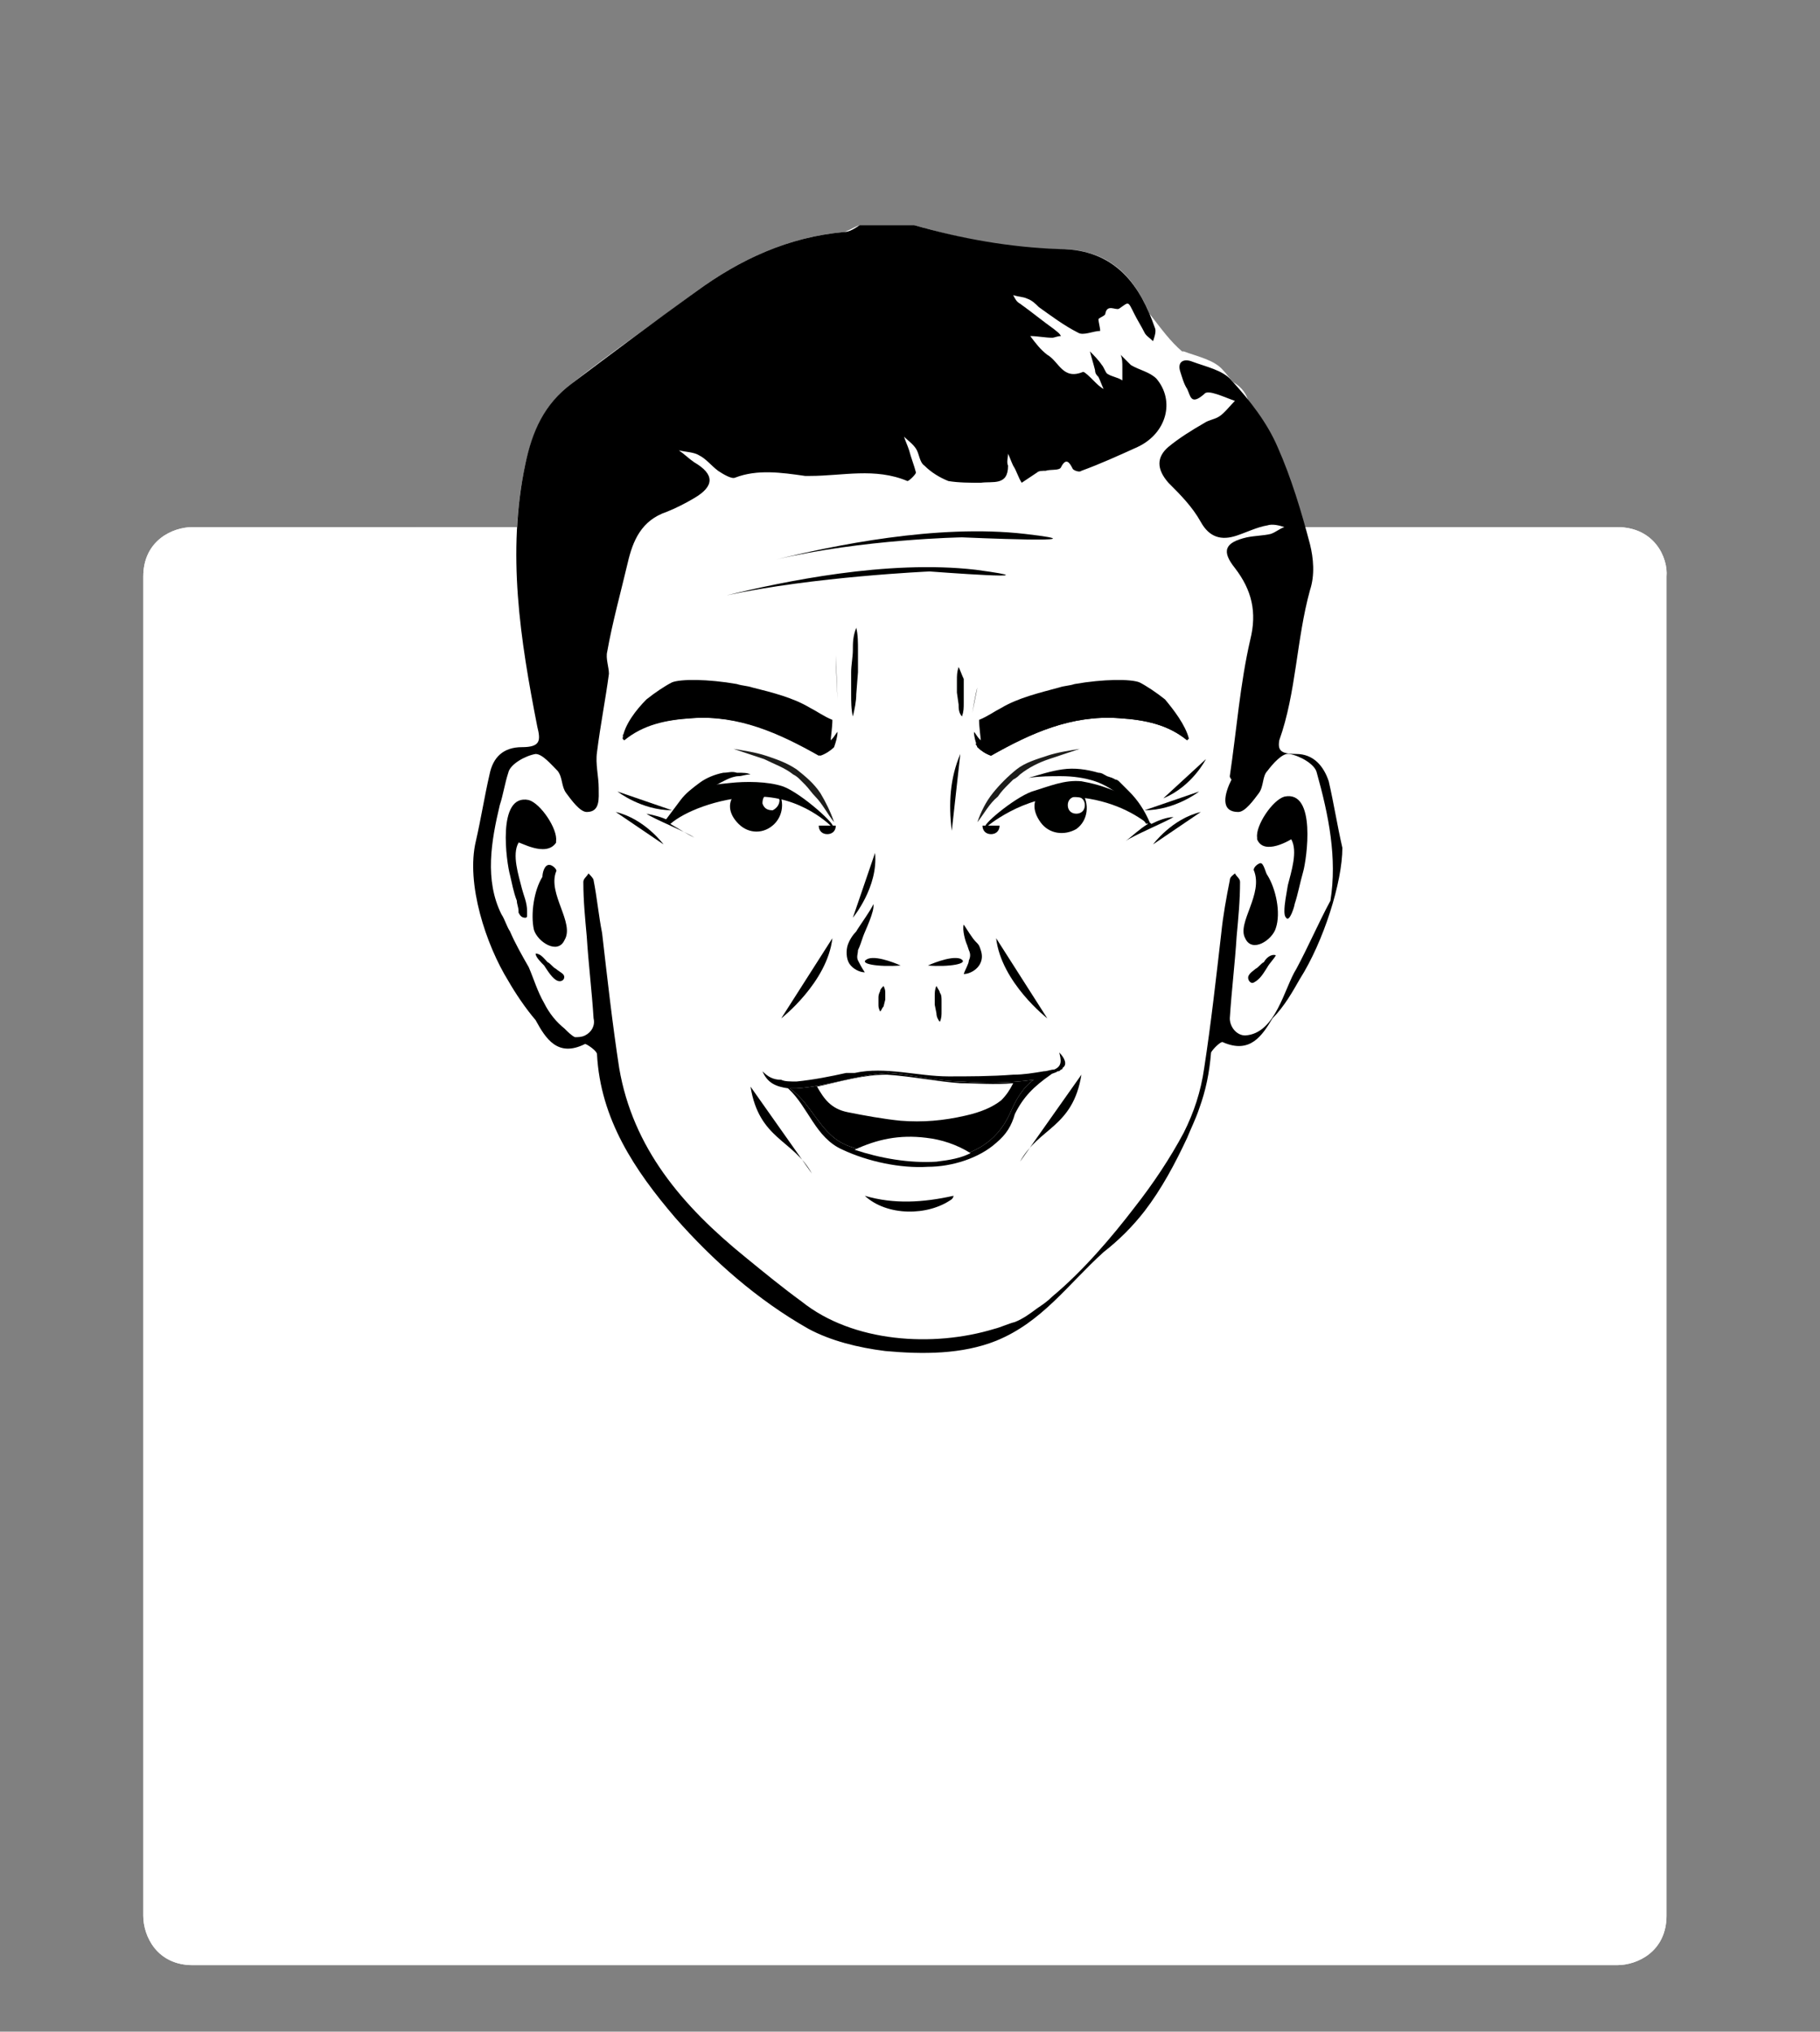 <?xml version="1.0" encoding="utf-8"?>
<!-- Generator: Adobe Illustrator 22.1.0, SVG Export Plug-In . SVG Version: 6.00 Build 0)  -->
<svg version="1.1" id="Laag_1" xmlns="http://www.w3.org/2000/svg" xmlns:xlink="http://www.w3.org/1999/xlink" x="0px" y="0px"
	 viewBox="0 0 106.7 119.1" style="enable-background:new 0 0 106.7 119.1;" xml:space="preserve">
<rect x="0" y="0" width="106.7" height="119.1" fill="#808080" stroke="none"/>
<style type="text/css">
	.st0{fill:#FFFFFF;}
	.st1{fill:#000100;}
	.st2{fill:#1D1D1B;}
</style>
<path class="st0" d="M95.3,113.7H10.4c-0.4,0-0.7-0.3-0.7-0.7V32c0-0.4,0.3-0.7,0.7-0.7h84.9c0.4,0,0.7,0.3,0.7,0.7v81
	C96,113.4,95.7,113.7,95.3,113.7z"/>
<rect x="24.4" y="30.9" class="st0" width="55.9" height="2"/>
<g>
	<g>
		<path class="st0" d="M94.8,30.9H78.5l-0.7,2h17c0.8,0,0.9,0.5,0.9,0.9v78.5c0,0.8-0.5,0.9-0.9,0.9H11.3c-0.8,0-0.9-0.5-0.9-0.9
			V33.8c0-0.8,0.5-0.9,0.9-0.9h16.6l-0.1-2H11.3c-1.2,0-2.9,0.8-2.9,2.9v78.5c0,1.2,0.8,2.9,2.9,2.9h83.5c1.2,0,2.9-0.8,2.9-2.9
			V33.8C97.8,32.7,97,30.9,94.8,30.9z"/>
	</g>
	<g>
		<path class="st0" d="M94.8,30.9H78.5l-0.7,2h17c0.8,0,0.9,0.5,0.9,0.9v78.5c0,0.8-0.5,0.9-0.9,0.9H11.3c-0.8,0-0.9-0.5-0.9-0.9
			V33.8c0-0.8,0.5-0.9,0.9-0.9h16.6l-0.1-2H11.3c-1.2,0-2.9,0.8-2.9,2.9v78.5c0,1.2,0.8,2.9,2.9,2.9h83.5c1.2,0,2.9-0.8,2.9-2.9
			V33.8C97.8,32.7,97,30.9,94.8,30.9z"/>
	</g>
</g>
<g>
	<path class="st0" d="M78.2,49.2c-0.3-1.3-0.5-2.6-0.8-3.9c-0.2-1-0.8-1.6-1.9-1.6c-0.9,0-1-0.2-1-0.8l0,0c1-2.9,1-5.9,1.8-8.8
		c0.2-0.8,0.2-1.8,0-2.7c-0.5-1.9-1.1-3.9-1.9-5.7c-0.3-0.7-0.8-1.4-1.2-2.1c-0.1-0.5-0.4-0.9-0.9-1.2c-0.2-0.2-0.4-0.5-0.6-0.7
		c-0.5-0.6-1.5-0.8-2.3-1.1h-0.1c-0.7-0.6-1.2-1.3-1.9-2.2c-0.9-2.1-2.3-3.8-5.3-3.8c-2.9,0-5.7-0.6-8.5-1.4h-3.2
		c-0.3,0.1-0.6,0.3-0.9,0.4c-3.3,0.3-6.1,1.6-8.7,3.5c-2.4,1.8-4.9,3.5-7.3,5.4c-1.6,1.2-2.3,2.9-2.7,4.7
		c-1.1,5.2-0.4,10.3,0.7,15.4c0.2,0.9,0.2,1.2-0.9,1.2c-1,0-1.6,0.7-1.9,1.6c-0.3,1.3-0.5,2.6-0.8,3.9c-0.5,2.5,0.6,6.1,1.9,8.2
		c0.4,0.7,0.9,1.6,1.6,2.3c0.6,1,1.3,2.1,2.9,1.4c0.1-0.1,0.6,0.4,0.7,0.6c0.2,3.8,2.2,6.8,4.6,9.6c2.2,2.6,4.8,4.8,7.8,6.5
		c1.4,0.8,3,1.2,4.5,1.3c2.1,0.2,4.5,0.3,6.5-0.6c2.7-1.1,4.3-3.3,6.3-5.2c0.8-0.8,1.6-1.5,2.4-2.4c1.1-1.3,1.8-2.8,2.5-4.3
		c0.3-0.6,0.5-1.1,0.7-1.7l0,0l0,0c0.4-1,0.6-2.1,0.7-3.3c0-0.2,0.6-0.6,0.7-0.6c1.6,0.8,2.3-0.3,2.9-1.4c0.6-0.7,1.2-1.6,1.6-2.3
		C77.6,55.2,78.7,51.7,78.2,49.2z"/>
	<path class="st1" d="M52.8,56.6c0,0-1.3-0.6-1.9-0.4C50.2,56.5,51.5,56.7,52.8,56.6z"/>
	<path class="st1" d="M54.4,56.6c1.2,0.1,2.5-0.1,1.9-0.4C55.7,56,54.4,56.6,54.4,56.6z"/>
	<path class="st1" d="M56.5,57.1c0.3,0,0.7-0.2,0.9-0.5s0.2-0.6,0.1-0.9c-0.1-0.3-0.1-0.3-0.3-0.5s-0.5-0.7-0.7-1
		c-0.1,0.3,0.1,1,0.2,1.2c0.1,0.3,0,0,0.1,0.3c0.1,0.2,0.1,0.4,0,0.6C56.8,56.5,56.6,56.8,56.5,57.1z"/>
	<path class="st1" d="M50.2,54.6c-0.2,0.2-0.4,0.5-0.5,0.8s-0.1,0.8,0.1,1.1c0.2,0.3,0.6,0.5,0.9,0.5c-0.2-0.3-0.3-0.5-0.4-0.7
		c-0.1-0.2,0-0.4,0-0.6c0.1-0.2,0.2-0.5,0.3-0.8s0.7-1.5,0.6-1.9C51.1,53.3,50.3,54.4,50.2,54.6z"/>
	<path class="st1" d="M51.5,58.5v0.4c0,0.1,0,0.2,0.1,0.4c0.1-0.1,0.1-0.2,0.2-0.3l0.1-0.4c0-0.1,0-0.2,0-0.4c0-0.1,0-0.2-0.1-0.4
		c-0.1,0.1-0.2,0.2-0.2,0.3C51.5,58.3,51.5,58.4,51.5,58.5z"/>
	<path class="st1" d="M54.9,57.8c-0.1,0.2-0.1,0.4-0.1,0.6c0,0.2,0,0.4,0,0.5l0.1,0.5c0,0.2,0.1,0.4,0.2,0.5
		c0.1-0.2,0.1-0.4,0.1-0.6v-0.6c0-0.2,0-0.4-0.1-0.5C55.1,58.1,55,58,54.9,57.8z"/>
	<path class="st1" d="M56.3,44.2c-0.6,1.4-0.7,2.9-0.5,4.5"/>
	<path class="st1" d="M66,49.3c0.4-0.3,2.3-1.1,2.8-1.4c-0.4,0-0.9,0.2-1.3,0.4c-0.7-0.6-1-1.4-1.8-1.8c-0.8-0.3-1.2-0.5-2.3-0.7
		c-1-0.1-1.9,0.3-2.9,0.6c-1.1,0.4-3.1,2.1-2.7,2.1c0,0,2.2-1.9,4.9-1.8c2.2,0.1,3.7,0.9,4.6,1.6C66.8,48.6,66.4,49,66,49.3z"/>
	<path class="st1" d="M50,38.1c0,0.4-0.1,0.9-0.1,1.3v1.3c0,0.4,0,0.9,0.1,1.3c0.1-0.4,0.2-0.9,0.2-1.3l0.1-1.3c0-0.4,0-0.9,0-1.3
		c0-0.4,0-0.9-0.1-1.3C50,37.3,50,37.7,50,38.1z"/>
	<path class="st1" d="M56.2,39.1c-0.1,0.3-0.1,0.5-0.1,0.8c0,0.2,0,0.5,0,0.7l0.1,0.7c0,0.2,0,0.5,0.2,0.7c0.1-0.3,0.1-0.5,0.1-0.8
		v-0.7c0-0.2,0-0.5,0-0.7C56.4,39.6,56.3,39.3,56.2,39.1z"/>
	<path class="st1" d="M67.6,49.5c0,0,1.1-1.5,2.8-1.9"/>
	<path class="st1" d="M57.9,54.4"/>
	<path class="st1" d="M70.3,46.4c0,0-1.4,1.1-3.2,1.1"/>
	<path class="st1" d="M70.7,44.5c0,0-0.8,1.6-2.5,2.3"/>
	<path class="st1" d="M61.4,59.7c0,0-2.7-2.1-3-4.7"/>
	<path class="st1" d="M45.8,59.7c0,0,2.7-2.1,3-4.7"/>
	<path class="st1" d="M50,53.8c0,0,1.5-1.8,1.3-3.8"/>
	<path class="st1" d="M49,38.4c0,0.7,0.1,2.6,0.1,2.6"/>
	<path class="st1" d="M57.3,40.3c-0.1,0.3-0.3,1.5-0.3,1.5"/>
	<path class="st1" d="M42.6,34.9c3.3-0.8,9.4-2.1,14.6-1.5c5.2,0.7-2.7,0.1-2.7,0.1S47.7,33.8,42.6,34.9z"/>
	<path class="st1" d="M45.5,32.8c3.3-0.8,9.4-2.1,14.6-1.5s-3.7,0.2-3.7,0.2S50.6,31.6,45.5,32.8z"/>
	<path class="st1" d="M63.4,46.4l-2.2-0.1c-0.7,0.5-0.7,1.2-0.2,1.9s1.4,0.8,2.1,0.4C63.8,48.1,63.9,47.1,63.4,46.4z M63.1,47.7
		c-0.3,0-0.5-0.2-0.5-0.5s0.2-0.5,0.5-0.5s0.5,0.2,0.5,0.5S63.4,47.7,63.1,47.7z"/>
	<path class="st1" d="M60.3,45.6c0.7-0.2,1.3-0.4,2-0.5s1.4,0,2.1,0.2c0.2,0,0.3,0.1,0.5,0.2l0.3,0.1l0.2,0.1c0.1,0,0.2,0.1,0.2,0.1
		l0.2,0.2c0.1,0.1,0.1,0.1,0.2,0.2l0.2,0.2c0.5,0.5,0.9,1.1,1.2,1.8l-0.2,0.1c-0.4-0.6-0.8-1.1-1.3-1.5s-1.1-0.8-1.7-1
		s-1.3-0.3-2-0.3C61.6,45.5,61,45.5,60.3,45.6z"/>
	<path class="st1" d="M39.3,48.3c0.8-0.7,2.7-1.5,4.9-1.6c2.8-0.1,4.6,1.8,4.6,1.8c0.4,0-1.8-2-2.9-2.4c-0.9-0.3-2.2-0.3-3.1-0.2
		c-1,0.1-1,0.1-1.9,0.4c-0.8,0.3-1,1.2-1.7,1.8c-0.4-0.2-0.8-0.3-1.3-0.4c0.4,0.3,2.4,1.1,2.8,1.4C40.3,48.9,39.8,48.6,39.3,48.3z"
		/>
	<path class="st1" d="M38.9,49.5c0,0-1.1-1.5-2.8-1.9"/>
	<path class="st1" d="M36.2,46.4c0,0,1.4,1.1,3.2,1.1"/>
	<path class="st1" d="M45.4,46.1l-2.2,0.3c-0.6,0.6-0.5,1.3,0.1,1.9c0.6,0.6,1.5,0.6,2.1,0C46,47.7,46,46.7,45.4,46.1z M45.3,47.5
		c-0.3,0-0.5-0.1-0.6-0.4c0-0.3,0.1-0.5,0.4-0.6c0.3,0,0.5,0.1,0.6,0.4C45.7,47.2,45.5,47.4,45.3,47.5z"/>
	<path class="st1" d="M44,45.4c-0.3,0-0.5,0.1-0.7,0.1s-0.5,0.1-0.7,0.2c-0.4,0.2-0.8,0.4-1.2,0.7c-0.1,0.1-0.2,0.1-0.3,0.2
		c-0.1,0.1-0.2,0.1-0.3,0.2L40.6,47c-0.1,0.1-0.2,0.2-0.3,0.2c-0.4,0.3-0.7,0.7-1.1,1L39,48.1c0.3-0.4,0.6-0.8,0.9-1.2
		c0.3-0.4,0.7-0.7,1.1-1c0.4-0.3,0.9-0.5,1.4-0.6c0.3,0,0.5-0.1,0.8,0C43.6,45.3,43.8,45.3,44,45.4z"/>
	<g>
		<g>
			<g>
				<g>
					<path d="M68.3,41c-0.5-0.4-1.1-0.8-1.5-1c-0.5-0.2-2.1-0.2-3.8,0.1c-0.3,0.1-0.6,0.1-0.9,0.2c-1.1,0.3-2.4,0.6-3.4,1.2
						c-0.4,0.2-0.8,0.5-1.3,0.7c0,0.4,0.1,1.1,0.1,1.2c0,0,0,0-0.1-0.1s-0.2-0.3-0.3-0.4c0,0.3,0.1,0.6,0.2,0.9
						c0.2,0.2,0.5,0.4,0.8,0.5c2.3-1.3,4.7-2.4,7.5-2.2c1.6,0.1,2.9,0.4,4,1.3l0.1-0.1C69.5,42.5,68.8,41.6,68.3,41z"/>
				</g>
			</g>
			<g>
				<g>
					<path d="M69.6,43.1c-2.3-1.8-5.1-2.4-7.8-1.5c-1.4,0.5-2.6,1.2-3.9,1.9c-0.2,0.1-0.5,0.1-0.7,0.1c0,0.1,0.1,0.1,0.1,0.2
						c0.2,0.2,0.5,0.4,0.8,0.5c2.3-1.3,4.7-2.4,7.5-2.2c1.6,0.1,2.9,0.4,4,1.3C69.5,43.3,69.6,43.2,69.6,43.1
						C69.6,43.2,69.6,43.2,69.6,43.1z"/>
				</g>
			</g>
		</g>
		<g>
			<g>
				<g>
					<path d="M37.9,41c0.5-0.4,1.1-0.8,1.5-1c0.5-0.2,2.1-0.2,3.8,0.1c0.3,0.1,0.6,0.1,0.9,0.2c1.2,0.3,2.4,0.6,3.4,1.2
						c0.4,0.2,0.8,0.5,1.3,0.7c0,0.4-0.1,1.1-0.1,1.2c0,0,0,0,0.1-0.1s0.2-0.3,0.3-0.4c0,0.3-0.1,0.6-0.2,0.9
						c-0.2,0.2-0.5,0.4-0.8,0.5c-2.3-1.3-4.7-2.4-7.5-2.2c-1.6,0.1-2.9,0.4-4,1.3l-0.1-0.1C36.6,42.5,37.3,41.6,37.9,41z"/>
				</g>
			</g>
			<g>
				<g>
					<path d="M36.5,43.1c2.3-1.8,5.1-2.4,7.8-1.5c1.4,0.5,2.6,1.2,3.9,1.9c0.2,0.1,0.5,0.1,0.7,0.1c0,0.1-0.1,0.1-0.1,0.2
						c-0.2,0.2-0.5,0.4-0.8,0.5c-2.3-1.3-4.7-2.4-7.5-2.2c-1.6,0.1-2.9,0.4-4,1.3C36.6,43.3,36.6,43.2,36.5,43.1
						C36.5,43.2,36.5,43.2,36.5,43.1z"/>
				</g>
			</g>
		</g>
	</g>
	<path d="M30.4,49.4c-0.4,0.7,0,1.9,0.2,2.7c0.1,0.4,0.3,0.8,0.3,1.3c0,0.1,0,0.2,0,0.3s-0.1,0.1-0.1,0.1l0,0l0,0l0,0
		c-0.2,0-0.3-0.1-0.4-0.3v-0.1l0,0c0-0.2-0.1-0.4-0.1-0.6c-0.2-0.5-0.3-1.1-0.4-1.5c-0.2-0.7-0.8-4.8,1.1-4.4
		c0.7,0.2,1.7,1.7,1.6,2.4v0.1C32,50.3,30.4,49.3,30.4,49.4z M32.6,56.8c-0.2-0.1-0.3-0.3-0.5-0.4c-0.2-0.2-0.4-0.5-0.7-0.5l0,0
		c0,0.2,0.3,0.5,0.5,0.7c0.2,0.3,0.5,0.8,0.8,0.9c0.3,0.1,0.5-0.2,0.3-0.4C32.9,57,32.7,56.9,32.6,56.8z M32.6,51.1
		c0.1-0.1-0.2-0.4-0.4-0.4c-0.3,0-0.4,0.5-0.4,0.7c-0.5,0.8-0.7,2.2-0.5,3.1c0.2,0.7,1.4,1.5,1.8,0.6C33.7,54.1,32.1,52.4,32.6,51.1
		z M75.3,53.4c0,0.1,0,0.3,0.1,0.4c0.2,0.3,0.5-0.7,0.5-0.8c0.2-0.6,0.3-1.2,0.5-1.9s0.8-4.8-1.1-4.4c-0.7,0.2-1.7,1.7-1.6,2.4v0.1
		c0.4,1,2,0,2,0c0.4,0.7,0,1.9-0.2,2.7C75.4,52.5,75.3,53,75.3,53.4z M73,55c0.4,0.9,1.6,0.1,1.8-0.6c0.3-0.9,0-2.3-0.5-3.1
		c-0.1-0.1-0.2-0.7-0.4-0.7c-0.1,0-0.4,0.2-0.4,0.4C74.1,52.4,72.5,54.1,73,55z M74.1,56.4c-0.2,0.1-0.3,0.3-0.5,0.4
		c-0.1,0.1-0.3,0.2-0.4,0.4s0.1,0.5,0.3,0.4c0.4-0.2,0.6-0.6,0.8-0.9c0.1-0.2,0.4-0.5,0.5-0.7l0,0C74.5,55.9,74.2,56.2,74.1,56.4z
		 M76.2,57.4c-0.4,0.7-0.9,1.6-1.6,2.3c-0.6,1-1.3,2.1-2.9,1.4c-0.1-0.1-0.6,0.4-0.7,0.6c-0.1,1.2-0.3,2.2-0.7,3.3l0,0l0,0
		c-0.2,0.6-0.5,1.2-0.7,1.7c-0.7,1.5-1.5,3-2.5,4.3c-0.7,0.9-1.5,1.7-2.4,2.4c-2.1,1.9-3.6,4.1-6.3,5.2c-2,0.8-4.3,0.8-6.5,0.6
		c-1.6-0.2-3.2-0.6-4.5-1.3c-3-1.7-5.6-4-7.8-6.5c-2.4-2.8-4.4-5.8-4.6-9.6c0-0.2-0.6-0.6-0.7-0.6c-1.6,0.8-2.3-0.3-2.9-1.4
		c-0.6-0.7-1.2-1.6-1.6-2.3c-1.3-2.1-2.5-5.7-1.9-8.2c0.3-1.3,0.5-2.6,0.8-3.9c0.2-1,0.8-1.6,1.9-1.6s1.1-0.4,0.9-1.2
		c-1-5.1-1.8-10.2-0.7-15.4c0.4-1.9,1.1-3.5,2.7-4.7c2.4-1.8,4.8-3.6,7.3-5.4c2.6-1.9,5.4-3.2,8.7-3.5c0.3,0,0.6-0.2,0.9-0.4h3.2
		c2.8,0.8,5.6,1.3,8.5,1.4c3.4,0,4.8,2.3,5.6,4.6c0.1,0.2,0,0.5-0.1,0.8c-0.2-0.2-0.4-0.3-0.5-0.5c-0.2-0.4-0.4-0.7-0.6-1.1
		c-0.4-0.8-0.3-0.7-0.9-0.3c-0.2,0.1-0.7-0.3-0.8,0.3c0,0.1-0.3,0.2-0.4,0.3c0,0.2,0.1,0.5,0.1,0.7c-0.4,0-1,0.3-1.3,0.1
		c-0.8-0.4-1.6-1-2.3-1.5c-0.2-0.2-0.4-0.4-0.7-0.5c-0.2-0.1-0.5-0.1-0.8-0.2c0.1,0.2,0.2,0.4,0.4,0.5c0.7,0.5,1.3,1,2,1.5
		c0.1,0.1,0.3,0.2,0.4,0.4c-0.2,0-0.4,0.1-0.5,0.1c-0.4,0-0.9-0.1-1.3-0.1c0.3,0.4,0.6,0.8,1,1.1c0.7,0.4,0.9,1.5,2.1,1
		c0.1,0,0.4,0.3,0.6,0.5c0.2,0.2,0.4,0.4,0.6,0.5c-0.1-0.2-0.2-0.5-0.3-0.7c-0.1-0.1-0.2-0.2-0.2-0.4c-0.1-0.4-0.2-0.7-0.3-1.1
		c0.2,0.2,0.5,0.5,0.7,0.8c0.1,0.1,0.2,0.4,0.3,0.5c0.3,0.2,0.6,0.2,0.9,0.4c0-0.3,0-0.5,0-0.8c0-0.2,0-0.5-0.1-0.7
		c0.2,0.2,0.4,0.4,0.6,0.6c0.5,0.3,1.1,0.4,1.5,0.8c1.1,1.3,0.6,3.2-1.1,4c-1.1,0.5-2.2,1-3.3,1.4c-0.1,0.1-0.4,0-0.5-0.1
		c-0.2-0.4-0.4-0.7-0.7-0.1c-0.1,0.2-0.6,0.1-0.9,0.2c-0.2,0-0.4,0-0.5,0.1c-0.3,0.2-0.6,0.4-0.9,0.6c-0.2-0.3-0.3-0.7-0.5-1
		c-0.1-0.2-0.2-0.5-0.3-0.7c0,0.2-0.1,0.5,0,0.7c0,1.2-0.9,0.9-1.6,1c-0.6,0-1.3,0-1.9-0.1c-0.5-0.2-1-0.5-1.4-0.9
		c-0.3-0.2-0.3-0.7-0.5-1s-0.5-0.5-0.7-0.7c0.1,0.3,0.2,0.5,0.3,0.8c0.1,0.4,0.3,0.9,0.4,1.3c0,0.1-0.4,0.5-0.5,0.5
		c-1.9-0.8-3.8-0.3-5.7-0.3c-0.1,0-0.2,0-0.3,0c-1.4-0.2-2.8-0.4-4.1,0.1c-0.2,0.1-0.7-0.2-1-0.4c-0.4-0.3-0.7-0.7-1.1-0.9
		c-0.3-0.2-0.8-0.2-1.2-0.3c0.3,0.2,0.6,0.5,0.9,0.7c1.2,0.7,1.2,1.4,0,2.1c-0.5,0.3-1.1,0.6-1.6,0.8c-1.5,0.5-2,1.7-2.3,3
		c-0.4,1.7-0.9,3.5-1.2,5.2c-0.1,0.4,0.1,0.9,0.1,1.3c-0.2,1.5-0.5,3-0.7,4.6c-0.1,0.7,0.1,1.4,0.1,2.1c0,0.6,0.1,1.4-0.7,1.4
		c-0.4,0-0.9-0.7-1.2-1.1c-0.3-0.4-0.2-0.9-0.5-1.3c-0.4-0.4-0.9-1-1.3-1c-0.6,0.1-1.5,0.6-1.6,1.1c-0.2,0.6-0.3,1.3-0.5,1.9
		c-0.5,2.1-0.9,4.4,0.1,6.4c0.2,0.3,0.3,0.7,0.5,1c0.3,0.7,0.7,1.4,1.1,2.1c0.3,0.7,0.5,1.4,0.9,2.1c0.3,0.6,0.7,1.1,1.2,1.5
		c0.2,0.2,0.4,0.4,0.6,0.5c0.2,0,0.4,0,0.6-0.1c0.4-0.2,0.6-0.6,0.5-1c-0.1-1.6-0.3-3.2-0.4-4.8c-0.1-1.1-0.2-2.1-0.2-3.2
		c0-0.2,0.2-0.3,0.3-0.5c0.1,0.1,0.3,0.3,0.3,0.4c0.2,1,0.3,2.1,0.5,3.1c0.3,2.6,0.6,5.3,1,7.9c0.8,4.7,3.7,8.1,7.4,11.1
		c1.1,0.9,2.2,1.8,3.3,2.6c3,2.4,7.7,2.7,11.3,1.6c0.4-0.1,0.8-0.3,1.2-0.4c0.5-0.2,0.9-0.5,1.3-0.8c0.3-0.2,0.6-0.4,0.9-0.7
		c1.8-1.5,3.5-3.5,4.8-5.2c1.1-1.4,2.1-2.9,2.9-4.4c0.6-1.2,1-2.4,1.2-3.8c0.4-2.6,0.7-5.3,1-7.9c0.1-1,0.3-2.1,0.5-3.1
		c0-0.2,0.2-0.3,0.3-0.4c0.1,0.2,0.3,0.3,0.3,0.5c0,1.1-0.1,2.1-0.2,3.2c-0.1,1.6-0.3,3.2-0.4,4.8c0,0.5,0.4,1,0.9,1
		c1.8-0.1,2.3-2.8,3-3.9c0.7-1.3,1.3-2.7,2-4c0.4-2.5-0.1-5-0.8-7.5c-0.1-0.5-1-1-1.6-1.1c-0.4-0.1-1,0.6-1.3,1
		c-0.3,0.3-0.2,0.9-0.5,1.3c-0.3,0.4-0.8,1.1-1.2,1.1c-1.1,0-0.8-1.1-0.4-1.9c0,0-0.1-0.1-0.1-0.2c0.4-2.7,0.6-5.4,1.2-8
		c0.4-1.6,0.1-2.9-0.9-4.2c-0.8-1-0.6-1.5,0.7-1.8c0.5-0.1,1-0.1,1.4-0.2c0.3-0.1,0.5-0.3,0.8-0.4c-0.3-0.1-0.7-0.2-1-0.1
		c-0.6,0.1-1.2,0.4-1.8,0.6c-0.9,0.3-1.6,0.1-2.1-0.8s-1.2-1.6-1.9-2.3c-0.7-0.8-0.7-1.5,0-2.1c0.6-0.5,1.4-1,2.1-1.4
		c0.3-0.2,0.6-0.2,0.9-0.4c0.3-0.2,0.6-0.6,0.9-0.9c-0.6-0.2-1.6-0.7-1.8-0.4c-0.8,0.7-0.8,0.1-1-0.3c-0.2-0.3-0.3-0.7-0.4-1
		c-0.2-0.6,0.2-0.8,0.7-0.6c0.8,0.3,1.8,0.5,2.3,1.1c1.1,1.2,2.1,2.5,2.7,3.9c0.8,1.8,1.4,3.8,1.9,5.7c0.2,0.8,0.3,1.8,0,2.7
		c-0.8,2.9-0.8,6-1.8,8.8l0,0c-0.1,0.6,0.1,0.8,1,0.8c1,0,1.6,0.7,1.9,1.6c0.3,1.3,0.5,2.6,0.8,3.9C78.7,51.7,77.6,55.2,76.2,57.4z"
		/>
	<g>
		<path d="M62.1,61.7c0.1,0.4,0.2,0.8-0.3,1c-0.2,0-0.4,0.1-0.6,0.1C60.6,62.9,60,63,59.4,63c-1.3,0.1-2.6,0.1-3.8,0.1
			c-1.8,0-3.7-0.6-5.5-0.2c-0.2,0-0.3,0-0.5,0c-0.9,0.2-1.9,0.4-2.9,0.5c-0.4,0-0.7,0-0.9-0.1c-0.5,0-0.8-0.2-1.1-0.5
			c0.3,0.7,0.8,0.9,1.5,1c1.2,1.1,1.6,2.9,3.2,3.6c1.5,0.7,3.4,1.1,5,1c1.4,0,3-0.5,4-1.4c0.6-0.5,0.9-1,1.1-1.7
			c0.5-1,1.1-1.6,2.1-2.3l0,0c0.1-0.1,0.3-0.1,0.4-0.2c0.1,0,0.1,0,0.2-0.1l0,0l0,0c0.1,0,0.1-0.1,0.1-0.1
			C62.6,62.4,62.4,62,62.1,61.7z M59.2,65.3C58.4,67,57,67.8,54.9,68c-1.7,0.1-3.5-0.2-5.1-0.8c-1.7-0.6-2.1-2.4-3.5-3.4
			c0.1,0,0.3,0,0.4,0c1.8-0.1,3.5-0.8,5.4-0.9l0,0c1.4,0.1,2.9,0.5,4.3,0.5c1.2,0.1,2.8,0.1,4.2-0.1C59.9,63.8,59.5,64.6,59.2,65.3z
			"/>
		<path d="M59.2,65.3C58.4,67,57,67.8,54.9,68c-1.7,0.1-3.5-0.2-5.1-0.8c-1.7-0.6-2.1-2.4-3.5-3.4c0.1,0,0.3,0,0.4,0
			c1.8-0.1,3.5-0.8,5.4-0.9l0,0c1.4,0.1,2.9,0.5,4.3,0.5c1.2,0.1,2.8,0.1,4.2-0.1C59.9,63.8,59.5,64.6,59.2,65.3z"/>
		<path class="st0" d="M58.7,64.5c0.3-0.3,0.5-0.6,0.7-1c-1.1,0.1-2.2,0-3.1,0c-1.4-0.1-2.8-0.4-4.3-0.5l0,0c-1.4,0-2.7,0.4-4.1,0.7
			c0.4,0.7,0.8,1.3,1.8,1.5s2.1,0.4,3.1,0.5c1.3,0.1,2.5,0,3.8-0.3C57.5,65.2,58.2,64.9,58.7,64.5z"/>
		<path class="st0" d="M54.3,66.7c-1.6-0.2-2.9,0.1-4.2,0.7c1.5,0.5,3.2,0.8,4.8,0.7c0.8-0.1,1.4-0.2,2-0.5
			C56.1,67.1,55.2,66.8,54.3,66.7z"/>
		<path d="M50.7,70.1c1.3,1.2,3.7,1.2,5.1,0.2c0,0,0.1-0.1,0.1-0.2C54.1,70.5,52.4,70.6,50.7,70.1z"/>
	</g>
	<path class="st1" d="M59.8,68.1c1.1-2,3.1-2,3.6-5.1"/>
	<path class="st1" d="M47.6,68.8c-1.1-2-3.1-2-3.6-5.1"/>
	<path class="st2" d="M57.3,48.2c0.2-0.6,0.5-1.2,0.9-1.7s0.9-1,1.4-1.4s1.2-0.6,1.8-0.8s1.3-0.3,1.9-0.4c-0.3,0.1-0.6,0.2-0.9,0.3
		c-0.3,0.1-0.6,0.2-0.9,0.3c-0.6,0.2-1.2,0.5-1.7,0.9c-0.1,0.1-0.2,0.2-0.4,0.3c-0.1,0.1-0.2,0.2-0.3,0.3c-0.2,0.2-0.4,0.4-0.6,0.7
		C58,47.1,57.7,47.7,57.3,48.2L57.3,48.2z"/>
	<path class="st2" d="M48.9,48.2c-0.4-0.5-0.7-1.1-1.1-1.5c-0.2-0.2-0.4-0.5-0.6-0.7c-0.1-0.1-0.2-0.2-0.3-0.3s-0.2-0.2-0.4-0.3
		c-0.5-0.4-1.1-0.6-1.7-0.9c-0.3-0.1-0.6-0.2-0.9-0.3c-0.3-0.1-0.6-0.2-0.9-0.3c0.6,0.1,1.3,0.2,1.9,0.4c0.6,0.2,1.2,0.4,1.8,0.8
		c0.5,0.4,1,0.8,1.4,1.4C48.4,47,48.7,47.6,48.9,48.2L48.9,48.2z"/>
	<path d="M58.6,48.4c0,0.3-0.2,0.5-0.5,0.5s-0.5-0.2-0.5-0.5"/>
	<path d="M49,48.4c0,0.3-0.2,0.5-0.5,0.5S48,48.7,48,48.4"/>
</g>
</svg>
